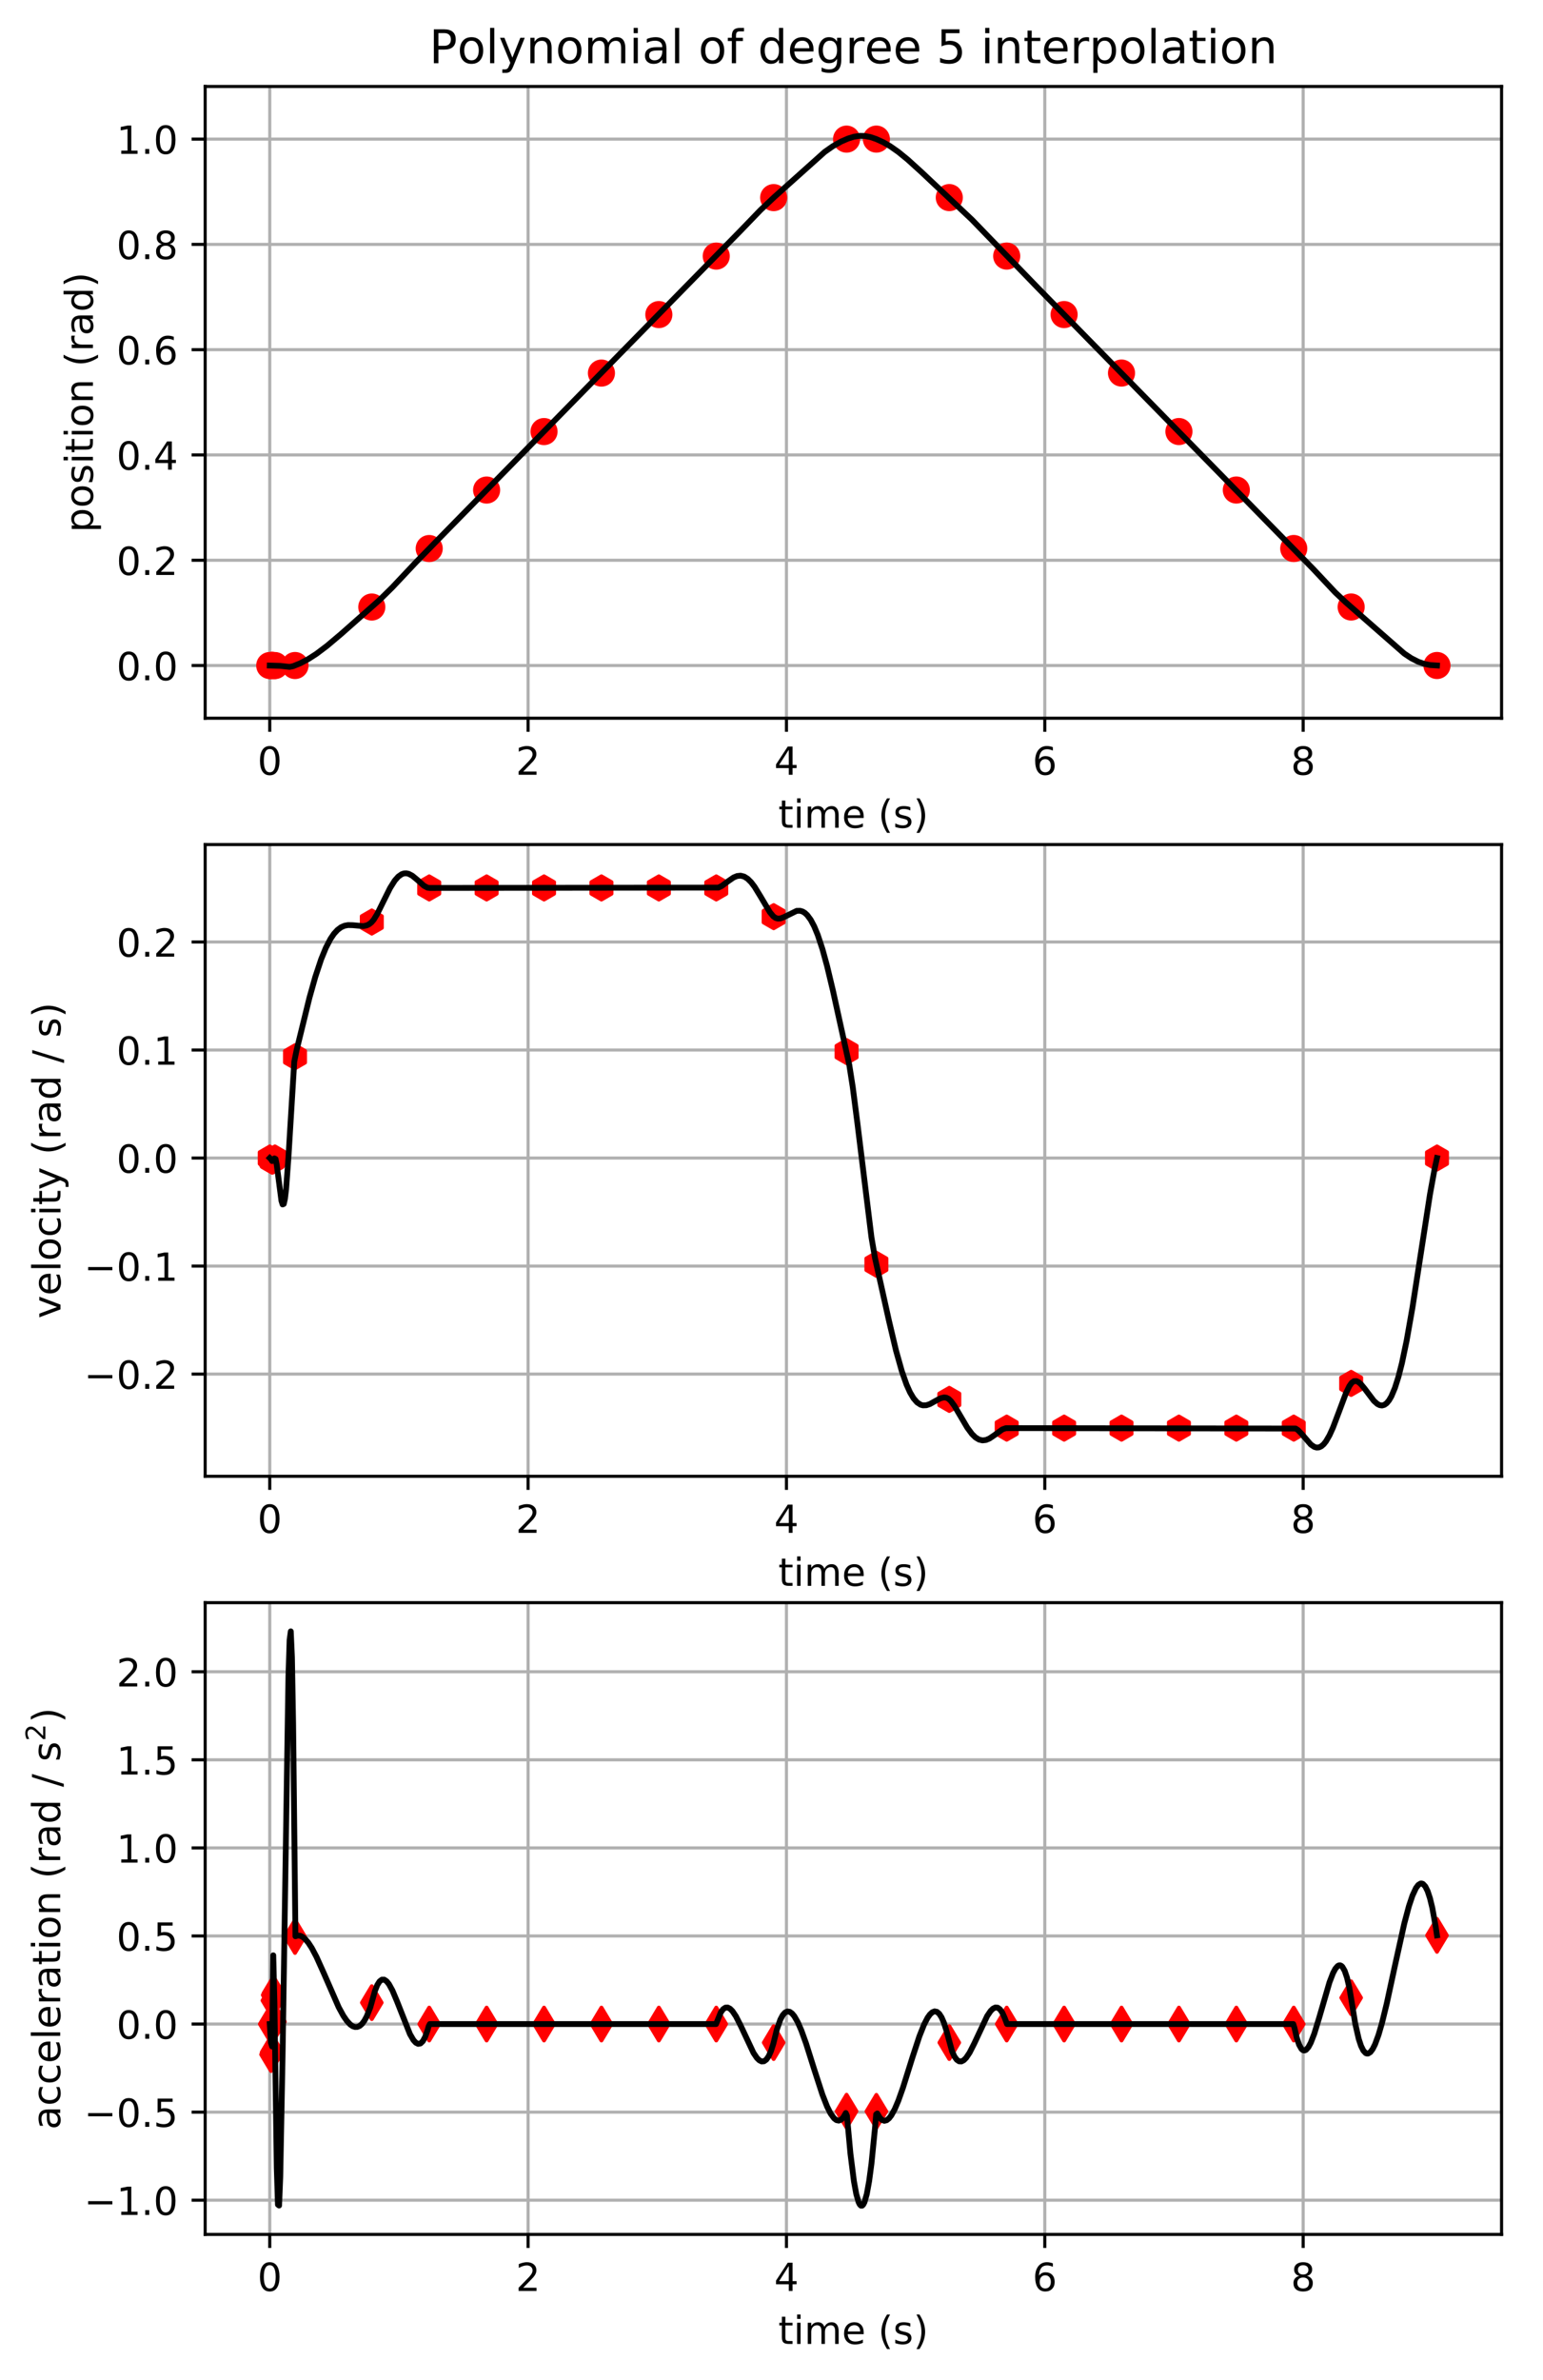 <?xml version="1.0" encoding="utf-8" standalone="no"?>
<!DOCTYPE svg PUBLIC "-//W3C//DTD SVG 1.1//EN"
  "http://www.w3.org/Graphics/SVG/1.1/DTD/svg11.dtd">
<!-- Created with matplotlib (http://matplotlib.org/) -->
<svg height="614.274pt" version="1.1" viewBox="0 0 398.483 614.274" width="398.483pt" xmlns="http://www.w3.org/2000/svg" xmlns:xlink="http://www.w3.org/1999/xlink">
 <defs>
  <style type="text/css">
*{stroke-linecap:butt;stroke-linejoin:round;}
  </style>
 </defs>
 <g id="figure_1">
  <g id="patch_1">
   <path d="M 0 614.274 
L 398.483 614.274 
L 398.483 0 
L 0 0 
z
" style="fill:#ffffff;"/>
  </g>
  <g id="axes_1">
   <g id="patch_2">
    <path d="M 52.983 185.377 
L 387.783 185.377 
L 387.783 22.318 
L 52.983 22.318 
z
" style="fill:#ffffff;"/>
   </g>
   <g id="matplotlib.axis_1">
    <g id="xtick_1">
     <g id="line2d_1">
      <path clip-path="url(#pc4af34fc32)" d="M 69.663 185.377 
L 69.663 22.318 
" style="fill:none;stroke:#b0b0b0;stroke-linecap:square;stroke-width:0.8;"/>
     </g>
     <g id="line2d_2">
      <defs>
       <path d="M 0 0 
L 0 3.5 
" id="m2642696114" style="stroke:#000000;stroke-width:0.8;"/>
      </defs>
      <g>
       <use style="stroke:#000000;stroke-width:0.8;" x="69.663" xlink:href="#m2642696114" y="185.377"/>
      </g>
     </g>
     <g id="text_1">
      <!-- 0 -->
      <defs>
       <path d="M 31.781 66.406 
Q 24.172 66.406 20.328 58.906 
Q 16.5 51.422 16.5 36.375 
Q 16.5 21.391 20.328 13.891 
Q 24.172 6.391 31.781 6.391 
Q 39.453 6.391 43.281 13.891 
Q 47.125 21.391 47.125 36.375 
Q 47.125 51.422 43.281 58.906 
Q 39.453 66.406 31.781 66.406 
z
M 31.781 74.219 
Q 44.047 74.219 50.516 64.516 
Q 56.984 54.828 56.984 36.375 
Q 56.984 17.969 50.516 8.266 
Q 44.047 -1.422 31.781 -1.422 
Q 19.531 -1.422 13.062 8.266 
Q 6.594 17.969 6.594 36.375 
Q 6.594 54.828 13.062 64.516 
Q 19.531 74.219 31.781 74.219 
z
" id="DejaVuSans-30"/>
      </defs>
      <g transform="translate(66.481 199.975)scale(0.1 -0.1)">
       <use xlink:href="#DejaVuSans-30"/>
      </g>
     </g>
    </g>
    <g id="xtick_2">
     <g id="line2d_3">
      <path clip-path="url(#pc4af34fc32)" d="M 136.382 185.377 
L 136.382 22.318 
" style="fill:none;stroke:#b0b0b0;stroke-linecap:square;stroke-width:0.8;"/>
     </g>
     <g id="line2d_4">
      <g>
       <use style="stroke:#000000;stroke-width:0.8;" x="136.382" xlink:href="#m2642696114" y="185.377"/>
      </g>
     </g>
     <g id="text_2">
      <!-- 2 -->
      <defs>
       <path d="M 19.188 8.297 
L 53.609 8.297 
L 53.609 0 
L 7.328 0 
L 7.328 8.297 
Q 12.938 14.109 22.625 23.891 
Q 32.328 33.688 34.812 36.531 
Q 39.547 41.844 41.422 45.531 
Q 43.312 49.219 43.312 52.781 
Q 43.312 58.594 39.234 62.25 
Q 35.156 65.922 28.609 65.922 
Q 23.969 65.922 18.812 64.312 
Q 13.672 62.703 7.812 59.422 
L 7.812 69.391 
Q 13.766 71.781 18.938 73 
Q 24.125 74.219 28.422 74.219 
Q 39.75 74.219 46.484 68.547 
Q 53.219 62.891 53.219 53.422 
Q 53.219 48.922 51.531 44.891 
Q 49.859 40.875 45.406 35.406 
Q 44.188 33.984 37.641 27.219 
Q 31.109 20.453 19.188 8.297 
z
" id="DejaVuSans-32"/>
      </defs>
      <g transform="translate(133.201 199.975)scale(0.1 -0.1)">
       <use xlink:href="#DejaVuSans-32"/>
      </g>
     </g>
    </g>
    <g id="xtick_3">
     <g id="line2d_5">
      <path clip-path="url(#pc4af34fc32)" d="M 203.102 185.377 
L 203.102 22.318 
" style="fill:none;stroke:#b0b0b0;stroke-linecap:square;stroke-width:0.8;"/>
     </g>
     <g id="line2d_6">
      <g>
       <use style="stroke:#000000;stroke-width:0.8;" x="203.102" xlink:href="#m2642696114" y="185.377"/>
      </g>
     </g>
     <g id="text_3">
      <!-- 4 -->
      <defs>
       <path d="M 37.797 64.312 
L 12.891 25.391 
L 37.797 25.391 
z
M 35.203 72.906 
L 47.609 72.906 
L 47.609 25.391 
L 58.016 25.391 
L 58.016 17.188 
L 47.609 17.188 
L 47.609 0 
L 37.797 0 
L 37.797 17.188 
L 4.891 17.188 
L 4.891 26.703 
z
" id="DejaVuSans-34"/>
      </defs>
      <g transform="translate(199.92 199.975)scale(0.1 -0.1)">
       <use xlink:href="#DejaVuSans-34"/>
      </g>
     </g>
    </g>
    <g id="xtick_4">
     <g id="line2d_7">
      <path clip-path="url(#pc4af34fc32)" d="M 269.821 185.377 
L 269.821 22.318 
" style="fill:none;stroke:#b0b0b0;stroke-linecap:square;stroke-width:0.8;"/>
     </g>
     <g id="line2d_8">
      <g>
       <use style="stroke:#000000;stroke-width:0.8;" x="269.821" xlink:href="#m2642696114" y="185.377"/>
      </g>
     </g>
     <g id="text_4">
      <!-- 6 -->
      <defs>
       <path d="M 33.016 40.375 
Q 26.375 40.375 22.484 35.828 
Q 18.609 31.297 18.609 23.391 
Q 18.609 15.531 22.484 10.953 
Q 26.375 6.391 33.016 6.391 
Q 39.656 6.391 43.531 10.953 
Q 47.406 15.531 47.406 23.391 
Q 47.406 31.297 43.531 35.828 
Q 39.656 40.375 33.016 40.375 
z
M 52.594 71.297 
L 52.594 62.312 
Q 48.875 64.062 45.094 64.984 
Q 41.312 65.922 37.594 65.922 
Q 27.828 65.922 22.672 59.328 
Q 17.531 52.734 16.797 39.406 
Q 19.672 43.656 24.016 45.922 
Q 28.375 48.188 33.594 48.188 
Q 44.578 48.188 50.953 41.516 
Q 57.328 34.859 57.328 23.391 
Q 57.328 12.156 50.688 5.359 
Q 44.047 -1.422 33.016 -1.422 
Q 20.359 -1.422 13.672 8.266 
Q 6.984 17.969 6.984 36.375 
Q 6.984 53.656 15.188 63.938 
Q 23.391 74.219 37.203 74.219 
Q 40.922 74.219 44.703 73.484 
Q 48.484 72.75 52.594 71.297 
z
" id="DejaVuSans-36"/>
      </defs>
      <g transform="translate(266.64 199.975)scale(0.1 -0.1)">
       <use xlink:href="#DejaVuSans-36"/>
      </g>
     </g>
    </g>
    <g id="xtick_5">
     <g id="line2d_9">
      <path clip-path="url(#pc4af34fc32)" d="M 336.541 185.377 
L 336.541 22.318 
" style="fill:none;stroke:#b0b0b0;stroke-linecap:square;stroke-width:0.8;"/>
     </g>
     <g id="line2d_10">
      <g>
       <use style="stroke:#000000;stroke-width:0.8;" x="336.541" xlink:href="#m2642696114" y="185.377"/>
      </g>
     </g>
     <g id="text_5">
      <!-- 8 -->
      <defs>
       <path d="M 31.781 34.625 
Q 24.75 34.625 20.719 30.859 
Q 16.703 27.094 16.703 20.516 
Q 16.703 13.922 20.719 10.156 
Q 24.75 6.391 31.781 6.391 
Q 38.812 6.391 42.859 10.172 
Q 46.922 13.969 46.922 20.516 
Q 46.922 27.094 42.891 30.859 
Q 38.875 34.625 31.781 34.625 
z
M 21.922 38.812 
Q 15.578 40.375 12.031 44.719 
Q 8.5 49.078 8.5 55.328 
Q 8.5 64.062 14.719 69.141 
Q 20.953 74.219 31.781 74.219 
Q 42.672 74.219 48.875 69.141 
Q 55.078 64.062 55.078 55.328 
Q 55.078 49.078 51.531 44.719 
Q 48 40.375 41.703 38.812 
Q 48.828 37.156 52.797 32.312 
Q 56.781 27.484 56.781 20.516 
Q 56.781 9.906 50.312 4.234 
Q 43.844 -1.422 31.781 -1.422 
Q 19.734 -1.422 13.25 4.234 
Q 6.781 9.906 6.781 20.516 
Q 6.781 27.484 10.781 32.312 
Q 14.797 37.156 21.922 38.812 
z
M 18.312 54.391 
Q 18.312 48.734 21.844 45.562 
Q 25.391 42.391 31.781 42.391 
Q 38.141 42.391 41.719 45.562 
Q 45.312 48.734 45.312 54.391 
Q 45.312 60.062 41.719 63.234 
Q 38.141 66.406 31.781 66.406 
Q 25.391 66.406 21.844 63.234 
Q 18.312 60.062 18.312 54.391 
z
" id="DejaVuSans-38"/>
      </defs>
      <g transform="translate(333.359 199.975)scale(0.1 -0.1)">
       <use xlink:href="#DejaVuSans-38"/>
      </g>
     </g>
    </g>
    <g id="text_6">
     <!-- time (s) -->
     <defs>
      <path d="M 18.312 70.219 
L 18.312 54.688 
L 36.812 54.688 
L 36.812 47.703 
L 18.312 47.703 
L 18.312 18.016 
Q 18.312 11.328 20.141 9.422 
Q 21.969 7.516 27.594 7.516 
L 36.812 7.516 
L 36.812 0 
L 27.594 0 
Q 17.188 0 13.234 3.875 
Q 9.281 7.766 9.281 18.016 
L 9.281 47.703 
L 2.688 47.703 
L 2.688 54.688 
L 9.281 54.688 
L 9.281 70.219 
z
" id="DejaVuSans-74"/>
      <path d="M 9.422 54.688 
L 18.406 54.688 
L 18.406 0 
L 9.422 0 
z
M 9.422 75.984 
L 18.406 75.984 
L 18.406 64.594 
L 9.422 64.594 
z
" id="DejaVuSans-69"/>
      <path d="M 52 44.188 
Q 55.375 50.25 60.062 53.125 
Q 64.75 56 71.094 56 
Q 79.641 56 84.281 50.016 
Q 88.922 44.047 88.922 33.016 
L 88.922 0 
L 79.891 0 
L 79.891 32.719 
Q 79.891 40.578 77.094 44.375 
Q 74.312 48.188 68.609 48.188 
Q 61.625 48.188 57.562 43.547 
Q 53.516 38.922 53.516 30.906 
L 53.516 0 
L 44.484 0 
L 44.484 32.719 
Q 44.484 40.625 41.703 44.406 
Q 38.922 48.188 33.109 48.188 
Q 26.219 48.188 22.156 43.531 
Q 18.109 38.875 18.109 30.906 
L 18.109 0 
L 9.078 0 
L 9.078 54.688 
L 18.109 54.688 
L 18.109 46.188 
Q 21.188 51.219 25.484 53.609 
Q 29.781 56 35.688 56 
Q 41.656 56 45.828 52.969 
Q 50 49.953 52 44.188 
z
" id="DejaVuSans-6d"/>
      <path d="M 56.203 29.594 
L 56.203 25.203 
L 14.891 25.203 
Q 15.484 15.922 20.484 11.062 
Q 25.484 6.203 34.422 6.203 
Q 39.594 6.203 44.453 7.469 
Q 49.312 8.734 54.109 11.281 
L 54.109 2.781 
Q 49.266 0.734 44.188 -0.344 
Q 39.109 -1.422 33.891 -1.422 
Q 20.797 -1.422 13.156 6.188 
Q 5.516 13.812 5.516 26.812 
Q 5.516 40.234 12.766 48.109 
Q 20.016 56 32.328 56 
Q 43.359 56 49.781 48.891 
Q 56.203 41.797 56.203 29.594 
z
M 47.219 32.234 
Q 47.125 39.594 43.094 43.984 
Q 39.062 48.391 32.422 48.391 
Q 24.906 48.391 20.391 44.141 
Q 15.875 39.891 15.188 32.172 
z
" id="DejaVuSans-65"/>
      <path id="DejaVuSans-20"/>
      <path d="M 31 75.875 
Q 24.469 64.656 21.281 53.656 
Q 18.109 42.672 18.109 31.391 
Q 18.109 20.125 21.312 9.062 
Q 24.516 -2 31 -13.188 
L 23.188 -13.188 
Q 15.875 -1.703 12.234 9.375 
Q 8.594 20.453 8.594 31.391 
Q 8.594 42.281 12.203 53.312 
Q 15.828 64.359 23.188 75.875 
z
" id="DejaVuSans-28"/>
      <path d="M 44.281 53.078 
L 44.281 44.578 
Q 40.484 46.531 36.375 47.5 
Q 32.281 48.484 27.875 48.484 
Q 21.188 48.484 17.844 46.438 
Q 14.5 44.391 14.5 40.281 
Q 14.5 37.156 16.891 35.375 
Q 19.281 33.594 26.516 31.984 
L 29.594 31.297 
Q 39.156 29.25 43.188 25.516 
Q 47.219 21.781 47.219 15.094 
Q 47.219 7.469 41.188 3.016 
Q 35.156 -1.422 24.609 -1.422 
Q 20.219 -1.422 15.453 -0.562 
Q 10.688 0.297 5.422 2 
L 5.422 11.281 
Q 10.406 8.688 15.234 7.391 
Q 20.062 6.109 24.812 6.109 
Q 31.156 6.109 34.562 8.281 
Q 37.984 10.453 37.984 14.406 
Q 37.984 18.062 35.516 20.016 
Q 33.062 21.969 24.703 23.781 
L 21.578 24.516 
Q 13.234 26.266 9.516 29.906 
Q 5.812 33.547 5.812 39.891 
Q 5.812 47.609 11.281 51.797 
Q 16.75 56 26.812 56 
Q 31.781 56 36.172 55.266 
Q 40.578 54.547 44.281 53.078 
z
" id="DejaVuSans-73"/>
      <path d="M 8.016 75.875 
L 15.828 75.875 
Q 23.141 64.359 26.781 53.312 
Q 30.422 42.281 30.422 31.391 
Q 30.422 20.453 26.781 9.375 
Q 23.141 -1.703 15.828 -13.188 
L 8.016 -13.188 
Q 14.5 -2 17.703 9.062 
Q 20.906 20.125 20.906 31.391 
Q 20.906 42.672 17.703 53.656 
Q 14.5 64.656 8.016 75.875 
z
" id="DejaVuSans-29"/>
     </defs>
     <g transform="translate(200.991 213.654)scale(0.1 -0.1)">
      <use xlink:href="#DejaVuSans-74"/>
      <use x="39.209" xlink:href="#DejaVuSans-69"/>
      <use x="66.992" xlink:href="#DejaVuSans-6d"/>
      <use x="164.404" xlink:href="#DejaVuSans-65"/>
      <use x="225.928" xlink:href="#DejaVuSans-20"/>
      <use x="257.715" xlink:href="#DejaVuSans-28"/>
      <use x="296.729" xlink:href="#DejaVuSans-73"/>
      <use x="348.828" xlink:href="#DejaVuSans-29"/>
     </g>
    </g>
   </g>
   <g id="matplotlib.axis_2">
    <g id="ytick_1">
     <g id="line2d_11">
      <path clip-path="url(#pc4af34fc32)" d="M 52.983 171.777 
L 387.783 171.777 
" style="fill:none;stroke:#b0b0b0;stroke-linecap:square;stroke-width:0.8;"/>
     </g>
     <g id="line2d_12">
      <defs>
       <path d="M 0 0 
L -3.5 0 
" id="m61189c7bd8" style="stroke:#000000;stroke-width:0.8;"/>
      </defs>
      <g>
       <use style="stroke:#000000;stroke-width:0.8;" x="52.983" xlink:href="#m61189c7bd8" y="171.777"/>
      </g>
     </g>
     <g id="text_7">
      <!-- 0.0 -->
      <defs>
       <path d="M 10.688 12.406 
L 21 12.406 
L 21 0 
L 10.688 0 
z
" id="DejaVuSans-2e"/>
      </defs>
      <g transform="translate(30.08 175.576)scale(0.1 -0.1)">
       <use xlink:href="#DejaVuSans-30"/>
       <use x="63.623" xlink:href="#DejaVuSans-2e"/>
       <use x="95.41" xlink:href="#DejaVuSans-30"/>
      </g>
     </g>
    </g>
    <g id="ytick_2">
     <g id="line2d_13">
      <path clip-path="url(#pc4af34fc32)" d="M 52.983 144.603 
L 387.783 144.603 
" style="fill:none;stroke:#b0b0b0;stroke-linecap:square;stroke-width:0.8;"/>
     </g>
     <g id="line2d_14">
      <g>
       <use style="stroke:#000000;stroke-width:0.8;" x="52.983" xlink:href="#m61189c7bd8" y="144.603"/>
      </g>
     </g>
     <g id="text_8">
      <!-- 0.2 -->
      <g transform="translate(30.08 148.402)scale(0.1 -0.1)">
       <use xlink:href="#DejaVuSans-30"/>
       <use x="63.623" xlink:href="#DejaVuSans-2e"/>
       <use x="95.41" xlink:href="#DejaVuSans-32"/>
      </g>
     </g>
    </g>
    <g id="ytick_3">
     <g id="line2d_15">
      <path clip-path="url(#pc4af34fc32)" d="M 52.983 117.428 
L 387.783 117.428 
" style="fill:none;stroke:#b0b0b0;stroke-linecap:square;stroke-width:0.8;"/>
     </g>
     <g id="line2d_16">
      <g>
       <use style="stroke:#000000;stroke-width:0.8;" x="52.983" xlink:href="#m61189c7bd8" y="117.428"/>
      </g>
     </g>
     <g id="text_9">
      <!-- 0.4 -->
      <g transform="translate(30.08 121.228)scale(0.1 -0.1)">
       <use xlink:href="#DejaVuSans-30"/>
       <use x="63.623" xlink:href="#DejaVuSans-2e"/>
       <use x="95.41" xlink:href="#DejaVuSans-34"/>
      </g>
     </g>
    </g>
    <g id="ytick_4">
     <g id="line2d_17">
      <path clip-path="url(#pc4af34fc32)" d="M 52.983 90.254 
L 387.783 90.254 
" style="fill:none;stroke:#b0b0b0;stroke-linecap:square;stroke-width:0.8;"/>
     </g>
     <g id="line2d_18">
      <g>
       <use style="stroke:#000000;stroke-width:0.8;" x="52.983" xlink:href="#m61189c7bd8" y="90.254"/>
      </g>
     </g>
     <g id="text_10">
      <!-- 0.6 -->
      <g transform="translate(30.08 94.053)scale(0.1 -0.1)">
       <use xlink:href="#DejaVuSans-30"/>
       <use x="63.623" xlink:href="#DejaVuSans-2e"/>
       <use x="95.41" xlink:href="#DejaVuSans-36"/>
      </g>
     </g>
    </g>
    <g id="ytick_5">
     <g id="line2d_19">
      <path clip-path="url(#pc4af34fc32)" d="M 52.983 63.08 
L 387.783 63.08 
" style="fill:none;stroke:#b0b0b0;stroke-linecap:square;stroke-width:0.8;"/>
     </g>
     <g id="line2d_20">
      <g>
       <use style="stroke:#000000;stroke-width:0.8;" x="52.983" xlink:href="#m61189c7bd8" y="63.08"/>
      </g>
     </g>
     <g id="text_11">
      <!-- 0.8 -->
      <g transform="translate(30.08 66.879)scale(0.1 -0.1)">
       <use xlink:href="#DejaVuSans-30"/>
       <use x="63.623" xlink:href="#DejaVuSans-2e"/>
       <use x="95.41" xlink:href="#DejaVuSans-38"/>
      </g>
     </g>
    </g>
    <g id="ytick_6">
     <g id="line2d_21">
      <path clip-path="url(#pc4af34fc32)" d="M 52.983 35.905 
L 387.783 35.905 
" style="fill:none;stroke:#b0b0b0;stroke-linecap:square;stroke-width:0.8;"/>
     </g>
     <g id="line2d_22">
      <g>
       <use style="stroke:#000000;stroke-width:0.8;" x="52.983" xlink:href="#m61189c7bd8" y="35.905"/>
      </g>
     </g>
     <g id="text_12">
      <!-- 1.0 -->
      <defs>
       <path d="M 12.406 8.297 
L 28.516 8.297 
L 28.516 63.922 
L 10.984 60.406 
L 10.984 69.391 
L 28.422 72.906 
L 38.281 72.906 
L 38.281 8.297 
L 54.391 8.297 
L 54.391 0 
L 12.406 0 
z
" id="DejaVuSans-31"/>
      </defs>
      <g transform="translate(30.08 39.705)scale(0.1 -0.1)">
       <use xlink:href="#DejaVuSans-31"/>
       <use x="63.623" xlink:href="#DejaVuSans-2e"/>
       <use x="95.41" xlink:href="#DejaVuSans-30"/>
      </g>
     </g>
    </g>
    <g id="text_13">
     <!-- position (rad) -->
     <defs>
      <path d="M 18.109 8.203 
L 18.109 -20.797 
L 9.078 -20.797 
L 9.078 54.688 
L 18.109 54.688 
L 18.109 46.391 
Q 20.953 51.266 25.266 53.625 
Q 29.594 56 35.594 56 
Q 45.562 56 51.781 48.094 
Q 58.016 40.188 58.016 27.297 
Q 58.016 14.406 51.781 6.484 
Q 45.562 -1.422 35.594 -1.422 
Q 29.594 -1.422 25.266 0.953 
Q 20.953 3.328 18.109 8.203 
z
M 48.688 27.297 
Q 48.688 37.203 44.609 42.844 
Q 40.531 48.484 33.406 48.484 
Q 26.266 48.484 22.188 42.844 
Q 18.109 37.203 18.109 27.297 
Q 18.109 17.391 22.188 11.75 
Q 26.266 6.109 33.406 6.109 
Q 40.531 6.109 44.609 11.75 
Q 48.688 17.391 48.688 27.297 
z
" id="DejaVuSans-70"/>
      <path d="M 30.609 48.391 
Q 23.391 48.391 19.188 42.75 
Q 14.984 37.109 14.984 27.297 
Q 14.984 17.484 19.156 11.844 
Q 23.344 6.203 30.609 6.203 
Q 37.797 6.203 41.984 11.859 
Q 46.188 17.531 46.188 27.297 
Q 46.188 37.016 41.984 42.703 
Q 37.797 48.391 30.609 48.391 
z
M 30.609 56 
Q 42.328 56 49.016 48.375 
Q 55.719 40.766 55.719 27.297 
Q 55.719 13.875 49.016 6.219 
Q 42.328 -1.422 30.609 -1.422 
Q 18.844 -1.422 12.172 6.219 
Q 5.516 13.875 5.516 27.297 
Q 5.516 40.766 12.172 48.375 
Q 18.844 56 30.609 56 
z
" id="DejaVuSans-6f"/>
      <path d="M 54.891 33.016 
L 54.891 0 
L 45.906 0 
L 45.906 32.719 
Q 45.906 40.484 42.875 44.328 
Q 39.844 48.188 33.797 48.188 
Q 26.516 48.188 22.312 43.547 
Q 18.109 38.922 18.109 30.906 
L 18.109 0 
L 9.078 0 
L 9.078 54.688 
L 18.109 54.688 
L 18.109 46.188 
Q 21.344 51.125 25.703 53.562 
Q 30.078 56 35.797 56 
Q 45.219 56 50.047 50.172 
Q 54.891 44.344 54.891 33.016 
z
" id="DejaVuSans-6e"/>
      <path d="M 41.109 46.297 
Q 39.594 47.172 37.812 47.578 
Q 36.031 48 33.891 48 
Q 26.266 48 22.188 43.047 
Q 18.109 38.094 18.109 28.812 
L 18.109 0 
L 9.078 0 
L 9.078 54.688 
L 18.109 54.688 
L 18.109 46.188 
Q 20.953 51.172 25.484 53.578 
Q 30.031 56 36.531 56 
Q 37.453 56 38.578 55.875 
Q 39.703 55.766 41.062 55.516 
z
" id="DejaVuSans-72"/>
      <path d="M 34.281 27.484 
Q 23.391 27.484 19.188 25 
Q 14.984 22.516 14.984 16.5 
Q 14.984 11.719 18.141 8.906 
Q 21.297 6.109 26.703 6.109 
Q 34.188 6.109 38.703 11.406 
Q 43.219 16.703 43.219 25.484 
L 43.219 27.484 
z
M 52.203 31.203 
L 52.203 0 
L 43.219 0 
L 43.219 8.297 
Q 40.141 3.328 35.547 0.953 
Q 30.953 -1.422 24.312 -1.422 
Q 15.922 -1.422 10.953 3.297 
Q 6 8.016 6 15.922 
Q 6 25.141 12.172 29.828 
Q 18.359 34.516 30.609 34.516 
L 43.219 34.516 
L 43.219 35.406 
Q 43.219 41.609 39.141 45 
Q 35.062 48.391 27.688 48.391 
Q 23 48.391 18.547 47.266 
Q 14.109 46.141 10.016 43.891 
L 10.016 52.203 
Q 14.938 54.109 19.578 55.047 
Q 24.219 56 28.609 56 
Q 40.484 56 46.344 49.844 
Q 52.203 43.703 52.203 31.203 
z
" id="DejaVuSans-61"/>
      <path d="M 45.406 46.391 
L 45.406 75.984 
L 54.391 75.984 
L 54.391 0 
L 45.406 0 
L 45.406 8.203 
Q 42.578 3.328 38.25 0.953 
Q 33.938 -1.422 27.875 -1.422 
Q 17.969 -1.422 11.734 6.484 
Q 5.516 14.406 5.516 27.297 
Q 5.516 40.188 11.734 48.094 
Q 17.969 56 27.875 56 
Q 33.938 56 38.25 53.625 
Q 42.578 51.266 45.406 46.391 
z
M 14.797 27.297 
Q 14.797 17.391 18.875 11.75 
Q 22.953 6.109 30.078 6.109 
Q 37.203 6.109 41.297 11.75 
Q 45.406 17.391 45.406 27.297 
Q 45.406 37.203 41.297 42.844 
Q 37.203 48.484 30.078 48.484 
Q 22.953 48.484 18.875 42.844 
Q 14.797 37.203 14.797 27.297 
z
" id="DejaVuSans-64"/>
     </defs>
     <g transform="translate(24 137.437)rotate(-90)scale(0.1 -0.1)">
      <use xlink:href="#DejaVuSans-70"/>
      <use x="63.477" xlink:href="#DejaVuSans-6f"/>
      <use x="124.658" xlink:href="#DejaVuSans-73"/>
      <use x="176.758" xlink:href="#DejaVuSans-69"/>
      <use x="204.541" xlink:href="#DejaVuSans-74"/>
      <use x="243.75" xlink:href="#DejaVuSans-69"/>
      <use x="271.533" xlink:href="#DejaVuSans-6f"/>
      <use x="332.715" xlink:href="#DejaVuSans-6e"/>
      <use x="396.094" xlink:href="#DejaVuSans-20"/>
      <use x="427.881" xlink:href="#DejaVuSans-28"/>
      <use x="466.895" xlink:href="#DejaVuSans-72"/>
      <use x="508.008" xlink:href="#DejaVuSans-61"/>
      <use x="569.287" xlink:href="#DejaVuSans-64"/>
      <use x="632.764" xlink:href="#DejaVuSans-29"/>
     </g>
    </g>
   </g>
   <g id="line2d_23">
    <defs>
     <path d="M 0 3 
C 0.796 3 1.559 2.684 2.121 2.121 
C 2.684 1.559 3 0.796 3 0 
C 3 -0.796 2.684 -1.559 2.121 -2.121 
C 1.559 -2.684 0.796 -3 0 -3 
C -0.796 -3 -1.559 -2.684 -2.121 -2.121 
C -2.684 -1.559 -3 -0.796 -3 0 
C -3 0.796 -2.684 1.559 -2.121 2.121 
C -1.559 2.684 -0.796 3 0 3 
z
" id="m96ddb1987b" style="stroke:#ff0000;"/>
    </defs>
    <g clip-path="url(#pc4af34fc32)">
     <use style="fill:#ff0000;stroke:#ff0000;" x="69.663" xlink:href="#m96ddb1987b" y="171.782"/>
     <use style="fill:#ff0000;stroke:#ff0000;" x="69.998" xlink:href="#m96ddb1987b" y="171.783"/>
     <use style="fill:#ff0000;stroke:#ff0000;" x="70.112" xlink:href="#m96ddb1987b" y="171.784"/>
     <use style="fill:#ff0000;stroke:#ff0000;" x="70.202" xlink:href="#m96ddb1987b" y="171.785"/>
     <use style="fill:#ff0000;stroke:#ff0000;" x="70.278" xlink:href="#m96ddb1987b" y="171.786"/>
     <use style="fill:#ff0000;stroke:#ff0000;" x="70.345" xlink:href="#m96ddb1987b" y="171.786"/>
     <use style="fill:#ff0000;stroke:#ff0000;" x="70.42" xlink:href="#m96ddb1987b" y="171.787"/>
     <use style="fill:#ff0000;stroke:#ff0000;" x="70.508" xlink:href="#m96ddb1987b" y="171.788"/>
     <use style="fill:#ff0000;stroke:#ff0000;" x="70.619" xlink:href="#m96ddb1987b" y="171.789"/>
     <use style="fill:#ff0000;stroke:#ff0000;" x="71.003" xlink:href="#m96ddb1987b" y="171.79"/>
     <use style="fill:#ff0000;stroke:#ff0000;" x="76.188" xlink:href="#m96ddb1987b" y="171.777"/>
     <use style="fill:#ff0000;stroke:#ff0000;" x="96.018" xlink:href="#m96ddb1987b" y="156.681"/>
     <use style="fill:#ff0000;stroke:#ff0000;" x="110.844" xlink:href="#m96ddb1987b" y="141.585"/>
     <use style="fill:#ff0000;stroke:#ff0000;" x="125.67" xlink:href="#m96ddb1987b" y="126.488"/>
     <use style="fill:#ff0000;stroke:#ff0000;" x="140.496" xlink:href="#m96ddb1987b" y="111.392"/>
     <use style="fill:#ff0000;stroke:#ff0000;" x="155.322" xlink:href="#m96ddb1987b" y="96.296"/>
     <use style="fill:#ff0000;stroke:#ff0000;" x="170.148" xlink:href="#m96ddb1987b" y="81.199"/>
     <use style="fill:#ff0000;stroke:#ff0000;" x="184.974" xlink:href="#m96ddb1987b" y="66.103"/>
     <use style="fill:#ff0000;stroke:#ff0000;" x="199.8" xlink:href="#m96ddb1987b" y="51.007"/>
     <use style="fill:#ff0000;stroke:#ff0000;" x="218.629" xlink:href="#m96ddb1987b" y="35.91"/>
     <use style="fill:#ff0000;stroke:#ff0000;" x="226.328" xlink:href="#m96ddb1987b" y="35.905"/>
     <use style="fill:#ff0000;stroke:#ff0000;" x="245.157" xlink:href="#m96ddb1987b" y="51.001"/>
     <use style="fill:#ff0000;stroke:#ff0000;" x="259.983" xlink:href="#m96ddb1987b" y="66.098"/>
     <use style="fill:#ff0000;stroke:#ff0000;" x="274.809" xlink:href="#m96ddb1987b" y="81.194"/>
     <use style="fill:#ff0000;stroke:#ff0000;" x="289.634" xlink:href="#m96ddb1987b" y="96.29"/>
     <use style="fill:#ff0000;stroke:#ff0000;" x="304.46" xlink:href="#m96ddb1987b" y="111.386"/>
     <use style="fill:#ff0000;stroke:#ff0000;" x="319.286" xlink:href="#m96ddb1987b" y="126.482"/>
     <use style="fill:#ff0000;stroke:#ff0000;" x="334.112" xlink:href="#m96ddb1987b" y="141.579"/>
     <use style="fill:#ff0000;stroke:#ff0000;" x="348.938" xlink:href="#m96ddb1987b" y="156.675"/>
     <use style="fill:#ff0000;stroke:#ff0000;" x="371.103" xlink:href="#m96ddb1987b" y="171.771"/>
    </g>
   </g>
   <g id="line2d_24">
    <path clip-path="url(#pc4af34fc32)" d="M 69.663 171.782 
L 72.378 171.866 
L 74.792 172.131 
L 75.698 171.95 
L 77.508 171.22 
L 79.62 170.109 
L 81.732 168.748 
L 84.448 166.702 
L 88.069 163.652 
L 98.026 154.851 
L 101.346 151.575 
L 107.38 145.161 
L 113.415 138.967 
L 191.265 59.541 
L 196.394 54.224 
L 200.015 50.811 
L 212.99 39.199 
L 215.102 37.728 
L 217.215 36.541 
L 219.025 35.757 
L 220.534 35.29 
L 222.042 35.068 
L 223.249 35.092 
L 224.758 35.371 
L 226.267 35.881 
L 228.077 36.703 
L 229.888 37.742 
L 232 39.217 
L 234.414 41.186 
L 238.035 44.47 
L 251.01 56.703 
L 267.907 74.167 
L 339.118 146.833 
L 344.851 152.934 
L 347.567 155.487 
L 362.654 168.691 
L 364.465 169.894 
L 366.275 170.814 
L 367.784 171.343 
L 369.292 171.654 
L 371.103 171.771 
L 371.103 171.771 
" style="fill:none;stroke:#000000;stroke-linecap:square;stroke-width:1.5;"/>
   </g>
   <g id="patch_3">
    <path d="M 52.983 185.377 
L 52.983 22.318 
" style="fill:none;stroke:#000000;stroke-linecap:square;stroke-linejoin:miter;stroke-width:0.8;"/>
   </g>
   <g id="patch_4">
    <path d="M 387.783 185.377 
L 387.783 22.318 
" style="fill:none;stroke:#000000;stroke-linecap:square;stroke-linejoin:miter;stroke-width:0.8;"/>
   </g>
   <g id="patch_5">
    <path d="M 52.983 185.377 
L 387.783 185.377 
" style="fill:none;stroke:#000000;stroke-linecap:square;stroke-linejoin:miter;stroke-width:0.8;"/>
   </g>
   <g id="patch_6">
    <path d="M 52.983 22.318 
L 387.783 22.318 
" style="fill:none;stroke:#000000;stroke-linecap:square;stroke-linejoin:miter;stroke-width:0.8;"/>
   </g>
   <g id="text_14">
    <!-- Polynomial of degree 5 interpolation -->
    <defs>
     <path d="M 19.672 64.797 
L 19.672 37.406 
L 32.078 37.406 
Q 38.969 37.406 42.719 40.969 
Q 46.484 44.531 46.484 51.125 
Q 46.484 57.672 42.719 61.234 
Q 38.969 64.797 32.078 64.797 
z
M 9.812 72.906 
L 32.078 72.906 
Q 44.344 72.906 50.609 67.359 
Q 56.891 61.812 56.891 51.125 
Q 56.891 40.328 50.609 34.812 
Q 44.344 29.297 32.078 29.297 
L 19.672 29.297 
L 19.672 0 
L 9.812 0 
z
" id="DejaVuSans-50"/>
     <path d="M 9.422 75.984 
L 18.406 75.984 
L 18.406 0 
L 9.422 0 
z
" id="DejaVuSans-6c"/>
     <path d="M 32.172 -5.078 
Q 28.375 -14.844 24.75 -17.812 
Q 21.141 -20.797 15.094 -20.797 
L 7.906 -20.797 
L 7.906 -13.281 
L 13.188 -13.281 
Q 16.891 -13.281 18.938 -11.516 
Q 21 -9.766 23.484 -3.219 
L 25.094 0.875 
L 2.984 54.688 
L 12.5 54.688 
L 29.594 11.922 
L 46.688 54.688 
L 56.203 54.688 
z
" id="DejaVuSans-79"/>
     <path d="M 37.109 75.984 
L 37.109 68.5 
L 28.516 68.5 
Q 23.688 68.5 21.797 66.547 
Q 19.922 64.594 19.922 59.516 
L 19.922 54.688 
L 34.719 54.688 
L 34.719 47.703 
L 19.922 47.703 
L 19.922 0 
L 10.891 0 
L 10.891 47.703 
L 2.297 47.703 
L 2.297 54.688 
L 10.891 54.688 
L 10.891 58.5 
Q 10.891 67.625 15.141 71.797 
Q 19.391 75.984 28.609 75.984 
z
" id="DejaVuSans-66"/>
     <path d="M 45.406 27.984 
Q 45.406 37.75 41.375 43.109 
Q 37.359 48.484 30.078 48.484 
Q 22.859 48.484 18.828 43.109 
Q 14.797 37.75 14.797 27.984 
Q 14.797 18.266 18.828 12.891 
Q 22.859 7.516 30.078 7.516 
Q 37.359 7.516 41.375 12.891 
Q 45.406 18.266 45.406 27.984 
z
M 54.391 6.781 
Q 54.391 -7.172 48.188 -13.984 
Q 42 -20.797 29.203 -20.797 
Q 24.469 -20.797 20.266 -20.094 
Q 16.062 -19.391 12.109 -17.922 
L 12.109 -9.188 
Q 16.062 -11.328 19.922 -12.344 
Q 23.781 -13.375 27.781 -13.375 
Q 36.625 -13.375 41.016 -8.766 
Q 45.406 -4.156 45.406 5.172 
L 45.406 9.625 
Q 42.625 4.781 38.281 2.391 
Q 33.938 0 27.875 0 
Q 17.828 0 11.672 7.656 
Q 5.516 15.328 5.516 27.984 
Q 5.516 40.672 11.672 48.328 
Q 17.828 56 27.875 56 
Q 33.938 56 38.281 53.609 
Q 42.625 51.219 45.406 46.391 
L 45.406 54.688 
L 54.391 54.688 
z
" id="DejaVuSans-67"/>
     <path d="M 10.797 72.906 
L 49.516 72.906 
L 49.516 64.594 
L 19.828 64.594 
L 19.828 46.734 
Q 21.969 47.469 24.109 47.828 
Q 26.266 48.188 28.422 48.188 
Q 40.625 48.188 47.75 41.5 
Q 54.891 34.812 54.891 23.391 
Q 54.891 11.625 47.562 5.094 
Q 40.234 -1.422 26.906 -1.422 
Q 22.312 -1.422 17.547 -0.641 
Q 12.797 0.141 7.719 1.703 
L 7.719 11.625 
Q 12.109 9.234 16.797 8.062 
Q 21.484 6.891 26.703 6.891 
Q 35.156 6.891 40.078 11.328 
Q 45.016 15.766 45.016 23.391 
Q 45.016 31 40.078 35.438 
Q 35.156 39.891 26.703 39.891 
Q 22.75 39.891 18.812 39.016 
Q 14.891 38.141 10.797 36.281 
z
" id="DejaVuSans-35"/>
    </defs>
    <g transform="translate(110.866 16.318)scale(0.12 -0.12)">
     <use xlink:href="#DejaVuSans-50"/>
     <use x="60.256" xlink:href="#DejaVuSans-6f"/>
     <use x="121.438" xlink:href="#DejaVuSans-6c"/>
     <use x="149.221" xlink:href="#DejaVuSans-79"/>
     <use x="208.4" xlink:href="#DejaVuSans-6e"/>
     <use x="271.779" xlink:href="#DejaVuSans-6f"/>
     <use x="332.961" xlink:href="#DejaVuSans-6d"/>
     <use x="430.373" xlink:href="#DejaVuSans-69"/>
     <use x="458.156" xlink:href="#DejaVuSans-61"/>
     <use x="519.436" xlink:href="#DejaVuSans-6c"/>
     <use x="547.219" xlink:href="#DejaVuSans-20"/>
     <use x="579.006" xlink:href="#DejaVuSans-6f"/>
     <use x="640.188" xlink:href="#DejaVuSans-66"/>
     <use x="675.393" xlink:href="#DejaVuSans-20"/>
     <use x="707.18" xlink:href="#DejaVuSans-64"/>
     <use x="770.656" xlink:href="#DejaVuSans-65"/>
     <use x="832.18" xlink:href="#DejaVuSans-67"/>
     <use x="895.656" xlink:href="#DejaVuSans-72"/>
     <use x="936.738" xlink:href="#DejaVuSans-65"/>
     <use x="998.262" xlink:href="#DejaVuSans-65"/>
     <use x="1059.785" xlink:href="#DejaVuSans-20"/>
     <use x="1091.572" xlink:href="#DejaVuSans-35"/>
     <use x="1155.195" xlink:href="#DejaVuSans-20"/>
     <use x="1186.982" xlink:href="#DejaVuSans-69"/>
     <use x="1214.766" xlink:href="#DejaVuSans-6e"/>
     <use x="1278.145" xlink:href="#DejaVuSans-74"/>
     <use x="1317.354" xlink:href="#DejaVuSans-65"/>
     <use x="1378.877" xlink:href="#DejaVuSans-72"/>
     <use x="1419.99" xlink:href="#DejaVuSans-70"/>
     <use x="1483.467" xlink:href="#DejaVuSans-6f"/>
     <use x="1544.648" xlink:href="#DejaVuSans-6c"/>
     <use x="1572.432" xlink:href="#DejaVuSans-61"/>
     <use x="1633.711" xlink:href="#DejaVuSans-74"/>
     <use x="1672.92" xlink:href="#DejaVuSans-69"/>
     <use x="1700.703" xlink:href="#DejaVuSans-6f"/>
     <use x="1761.885" xlink:href="#DejaVuSans-6e"/>
    </g>
   </g>
  </g>
  <g id="axes_2">
   <g id="patch_7">
    <path d="M 52.983 381.048 
L 387.783 381.048 
L 387.783 217.989 
L 52.983 217.989 
z
" style="fill:#ffffff;"/>
   </g>
   <g id="matplotlib.axis_3">
    <g id="xtick_6">
     <g id="line2d_25">
      <path clip-path="url(#p4665e296c4)" d="M 69.663 381.048 
L 69.663 217.989 
" style="fill:none;stroke:#b0b0b0;stroke-linecap:square;stroke-width:0.8;"/>
     </g>
     <g id="line2d_26">
      <g>
       <use style="stroke:#000000;stroke-width:0.8;" x="69.663" xlink:href="#m2642696114" y="381.048"/>
      </g>
     </g>
     <g id="text_15">
      <!-- 0 -->
      <g transform="translate(66.481 395.646)scale(0.1 -0.1)">
       <use xlink:href="#DejaVuSans-30"/>
      </g>
     </g>
    </g>
    <g id="xtick_7">
     <g id="line2d_27">
      <path clip-path="url(#p4665e296c4)" d="M 136.382 381.048 
L 136.382 217.989 
" style="fill:none;stroke:#b0b0b0;stroke-linecap:square;stroke-width:0.8;"/>
     </g>
     <g id="line2d_28">
      <g>
       <use style="stroke:#000000;stroke-width:0.8;" x="136.382" xlink:href="#m2642696114" y="381.048"/>
      </g>
     </g>
     <g id="text_16">
      <!-- 2 -->
      <g transform="translate(133.201 395.646)scale(0.1 -0.1)">
       <use xlink:href="#DejaVuSans-32"/>
      </g>
     </g>
    </g>
    <g id="xtick_8">
     <g id="line2d_29">
      <path clip-path="url(#p4665e296c4)" d="M 203.102 381.048 
L 203.102 217.989 
" style="fill:none;stroke:#b0b0b0;stroke-linecap:square;stroke-width:0.8;"/>
     </g>
     <g id="line2d_30">
      <g>
       <use style="stroke:#000000;stroke-width:0.8;" x="203.102" xlink:href="#m2642696114" y="381.048"/>
      </g>
     </g>
     <g id="text_17">
      <!-- 4 -->
      <g transform="translate(199.92 395.646)scale(0.1 -0.1)">
       <use xlink:href="#DejaVuSans-34"/>
      </g>
     </g>
    </g>
    <g id="xtick_9">
     <g id="line2d_31">
      <path clip-path="url(#p4665e296c4)" d="M 269.821 381.048 
L 269.821 217.989 
" style="fill:none;stroke:#b0b0b0;stroke-linecap:square;stroke-width:0.8;"/>
     </g>
     <g id="line2d_32">
      <g>
       <use style="stroke:#000000;stroke-width:0.8;" x="269.821" xlink:href="#m2642696114" y="381.048"/>
      </g>
     </g>
     <g id="text_18">
      <!-- 6 -->
      <g transform="translate(266.64 395.646)scale(0.1 -0.1)">
       <use xlink:href="#DejaVuSans-36"/>
      </g>
     </g>
    </g>
    <g id="xtick_10">
     <g id="line2d_33">
      <path clip-path="url(#p4665e296c4)" d="M 336.541 381.048 
L 336.541 217.989 
" style="fill:none;stroke:#b0b0b0;stroke-linecap:square;stroke-width:0.8;"/>
     </g>
     <g id="line2d_34">
      <g>
       <use style="stroke:#000000;stroke-width:0.8;" x="336.541" xlink:href="#m2642696114" y="381.048"/>
      </g>
     </g>
     <g id="text_19">
      <!-- 8 -->
      <g transform="translate(333.359 395.646)scale(0.1 -0.1)">
       <use xlink:href="#DejaVuSans-38"/>
      </g>
     </g>
    </g>
    <g id="text_20">
     <!-- time (s) -->
     <g transform="translate(200.991 409.324)scale(0.1 -0.1)">
      <use xlink:href="#DejaVuSans-74"/>
      <use x="39.209" xlink:href="#DejaVuSans-69"/>
      <use x="66.992" xlink:href="#DejaVuSans-6d"/>
      <use x="164.404" xlink:href="#DejaVuSans-65"/>
      <use x="225.928" xlink:href="#DejaVuSans-20"/>
      <use x="257.715" xlink:href="#DejaVuSans-28"/>
      <use x="296.729" xlink:href="#DejaVuSans-73"/>
      <use x="348.828" xlink:href="#DejaVuSans-29"/>
     </g>
    </g>
   </g>
   <g id="matplotlib.axis_4">
    <g id="ytick_7">
     <g id="line2d_35">
      <path clip-path="url(#p4665e296c4)" d="M 52.983 354.669 
L 387.783 354.669 
" style="fill:none;stroke:#b0b0b0;stroke-linecap:square;stroke-width:0.8;"/>
     </g>
     <g id="line2d_36">
      <g>
       <use style="stroke:#000000;stroke-width:0.8;" x="52.983" xlink:href="#m61189c7bd8" y="354.669"/>
      </g>
     </g>
     <g id="text_21">
      <!-- −0.2 -->
      <defs>
       <path d="M 10.594 35.5 
L 73.188 35.5 
L 73.188 27.203 
L 10.594 27.203 
z
" id="DejaVuSans-2212"/>
      </defs>
      <g transform="translate(21.7 358.468)scale(0.1 -0.1)">
       <use xlink:href="#DejaVuSans-2212"/>
       <use x="83.789" xlink:href="#DejaVuSans-30"/>
       <use x="147.412" xlink:href="#DejaVuSans-2e"/>
       <use x="179.199" xlink:href="#DejaVuSans-32"/>
      </g>
     </g>
    </g>
    <g id="ytick_8">
     <g id="line2d_37">
      <path clip-path="url(#p4665e296c4)" d="M 52.983 326.784 
L 387.783 326.784 
" style="fill:none;stroke:#b0b0b0;stroke-linecap:square;stroke-width:0.8;"/>
     </g>
     <g id="line2d_38">
      <g>
       <use style="stroke:#000000;stroke-width:0.8;" x="52.983" xlink:href="#m61189c7bd8" y="326.784"/>
      </g>
     </g>
     <g id="text_22">
      <!-- −0.1 -->
      <g transform="translate(21.7 330.583)scale(0.1 -0.1)">
       <use xlink:href="#DejaVuSans-2212"/>
       <use x="83.789" xlink:href="#DejaVuSans-30"/>
       <use x="147.412" xlink:href="#DejaVuSans-2e"/>
       <use x="179.199" xlink:href="#DejaVuSans-31"/>
      </g>
     </g>
    </g>
    <g id="ytick_9">
     <g id="line2d_39">
      <path clip-path="url(#p4665e296c4)" d="M 52.983 298.899 
L 387.783 298.899 
" style="fill:none;stroke:#b0b0b0;stroke-linecap:square;stroke-width:0.8;"/>
     </g>
     <g id="line2d_40">
      <g>
       <use style="stroke:#000000;stroke-width:0.8;" x="52.983" xlink:href="#m61189c7bd8" y="298.899"/>
      </g>
     </g>
     <g id="text_23">
      <!-- 0.0 -->
      <g transform="translate(30.08 302.698)scale(0.1 -0.1)">
       <use xlink:href="#DejaVuSans-30"/>
       <use x="63.623" xlink:href="#DejaVuSans-2e"/>
       <use x="95.41" xlink:href="#DejaVuSans-30"/>
      </g>
     </g>
    </g>
    <g id="ytick_10">
     <g id="line2d_41">
      <path clip-path="url(#p4665e296c4)" d="M 52.983 271.014 
L 387.783 271.014 
" style="fill:none;stroke:#b0b0b0;stroke-linecap:square;stroke-width:0.8;"/>
     </g>
     <g id="line2d_42">
      <g>
       <use style="stroke:#000000;stroke-width:0.8;" x="52.983" xlink:href="#m61189c7bd8" y="271.014"/>
      </g>
     </g>
     <g id="text_24">
      <!-- 0.1 -->
      <g transform="translate(30.08 274.814)scale(0.1 -0.1)">
       <use xlink:href="#DejaVuSans-30"/>
       <use x="63.623" xlink:href="#DejaVuSans-2e"/>
       <use x="95.41" xlink:href="#DejaVuSans-31"/>
      </g>
     </g>
    </g>
    <g id="ytick_11">
     <g id="line2d_43">
      <path clip-path="url(#p4665e296c4)" d="M 52.983 243.13 
L 387.783 243.13 
" style="fill:none;stroke:#b0b0b0;stroke-linecap:square;stroke-width:0.8;"/>
     </g>
     <g id="line2d_44">
      <g>
       <use style="stroke:#000000;stroke-width:0.8;" x="52.983" xlink:href="#m61189c7bd8" y="243.13"/>
      </g>
     </g>
     <g id="text_25">
      <!-- 0.2 -->
      <g transform="translate(30.08 246.929)scale(0.1 -0.1)">
       <use xlink:href="#DejaVuSans-30"/>
       <use x="63.623" xlink:href="#DejaVuSans-2e"/>
       <use x="95.41" xlink:href="#DejaVuSans-32"/>
      </g>
     </g>
    </g>
    <g id="text_26">
     <!-- velocity (rad / s) -->
     <defs>
      <path d="M 2.984 54.688 
L 12.5 54.688 
L 29.594 8.797 
L 46.688 54.688 
L 56.203 54.688 
L 35.688 0 
L 23.484 0 
z
" id="DejaVuSans-76"/>
      <path d="M 48.781 52.594 
L 48.781 44.188 
Q 44.969 46.297 41.141 47.344 
Q 37.312 48.391 33.406 48.391 
Q 24.656 48.391 19.812 42.844 
Q 14.984 37.312 14.984 27.297 
Q 14.984 17.281 19.812 11.734 
Q 24.656 6.203 33.406 6.203 
Q 37.312 6.203 41.141 7.25 
Q 44.969 8.297 48.781 10.406 
L 48.781 2.094 
Q 45.016 0.344 40.984 -0.531 
Q 36.969 -1.422 32.422 -1.422 
Q 20.062 -1.422 12.781 6.344 
Q 5.516 14.109 5.516 27.297 
Q 5.516 40.672 12.859 48.328 
Q 20.219 56 33.016 56 
Q 37.156 56 41.109 55.141 
Q 45.062 54.297 48.781 52.594 
z
" id="DejaVuSans-63"/>
      <path d="M 25.391 72.906 
L 33.688 72.906 
L 8.297 -9.281 
L 0 -9.281 
z
" id="DejaVuSans-2f"/>
     </defs>
     <g transform="translate(15.62 340.312)rotate(-90)scale(0.1 -0.1)">
      <use xlink:href="#DejaVuSans-76"/>
      <use x="59.18" xlink:href="#DejaVuSans-65"/>
      <use x="120.703" xlink:href="#DejaVuSans-6c"/>
      <use x="148.486" xlink:href="#DejaVuSans-6f"/>
      <use x="209.668" xlink:href="#DejaVuSans-63"/>
      <use x="264.648" xlink:href="#DejaVuSans-69"/>
      <use x="292.432" xlink:href="#DejaVuSans-74"/>
      <use x="331.641" xlink:href="#DejaVuSans-79"/>
      <use x="390.82" xlink:href="#DejaVuSans-20"/>
      <use x="422.607" xlink:href="#DejaVuSans-28"/>
      <use x="461.621" xlink:href="#DejaVuSans-72"/>
      <use x="502.734" xlink:href="#DejaVuSans-61"/>
      <use x="564.014" xlink:href="#DejaVuSans-64"/>
      <use x="627.49" xlink:href="#DejaVuSans-20"/>
      <use x="659.277" xlink:href="#DejaVuSans-2f"/>
      <use x="692.969" xlink:href="#DejaVuSans-20"/>
      <use x="724.756" xlink:href="#DejaVuSans-73"/>
      <use x="776.855" xlink:href="#DejaVuSans-29"/>
     </g>
    </g>
   </g>
   <g id="line2d_45">
    <defs>
     <path d="M 0 -3 
L -2.598 -1.5 
L -2.598 1.5 
L -0 3 
L 2.598 1.5 
L 2.598 -1.5 
z
" id="md93f1b54cb" style="stroke:#ff0000;stroke-linejoin:miter;"/>
    </defs>
    <g clip-path="url(#p4665e296c4)">
     <use style="fill:#ff0000;stroke:#ff0000;stroke-linejoin:miter;" x="69.663" xlink:href="#md93f1b54cb" y="298.899"/>
     <use style="fill:#ff0000;stroke:#ff0000;stroke-linejoin:miter;" x="69.998" xlink:href="#md93f1b54cb" y="299.231"/>
     <use style="fill:#ff0000;stroke:#ff0000;stroke-linejoin:miter;" x="70.112" xlink:href="#md93f1b54cb" y="299.464"/>
     <use style="fill:#ff0000;stroke:#ff0000;stroke-linejoin:miter;" x="70.202" xlink:href="#md93f1b54cb" y="299.588"/>
     <use style="fill:#ff0000;stroke:#ff0000;stroke-linejoin:miter;" x="70.278" xlink:href="#md93f1b54cb" y="299.69"/>
     <use style="fill:#ff0000;stroke:#ff0000;stroke-linejoin:miter;" x="70.345" xlink:href="#md93f1b54cb" y="299.698"/>
     <use style="fill:#ff0000;stroke:#ff0000;stroke-linejoin:miter;" x="70.42" xlink:href="#md93f1b54cb" y="299.602"/>
     <use style="fill:#ff0000;stroke:#ff0000;stroke-linejoin:miter;" x="70.508" xlink:href="#md93f1b54cb" y="299.478"/>
     <use style="fill:#ff0000;stroke:#ff0000;stroke-linejoin:miter;" x="70.619" xlink:href="#md93f1b54cb" y="299.228"/>
     <use style="fill:#ff0000;stroke:#ff0000;stroke-linejoin:miter;" x="71.003" xlink:href="#md93f1b54cb" y="298.89"/>
     <use style="fill:#ff0000;stroke:#ff0000;stroke-linejoin:miter;" x="76.188" xlink:href="#md93f1b54cb" y="272.756"/>
     <use style="fill:#ff0000;stroke:#ff0000;stroke-linejoin:miter;" x="96.018" xlink:href="#md93f1b54cb" y="237.983"/>
     <use style="fill:#ff0000;stroke:#ff0000;stroke-linejoin:miter;" x="110.844" xlink:href="#md93f1b54cb" y="229.187"/>
     <use style="fill:#ff0000;stroke:#ff0000;stroke-linejoin:miter;" x="125.67" xlink:href="#md93f1b54cb" y="229.187"/>
     <use style="fill:#ff0000;stroke:#ff0000;stroke-linejoin:miter;" x="140.496" xlink:href="#md93f1b54cb" y="229.187"/>
     <use style="fill:#ff0000;stroke:#ff0000;stroke-linejoin:miter;" x="155.322" xlink:href="#md93f1b54cb" y="229.187"/>
     <use style="fill:#ff0000;stroke:#ff0000;stroke-linejoin:miter;" x="170.148" xlink:href="#md93f1b54cb" y="229.187"/>
     <use style="fill:#ff0000;stroke:#ff0000;stroke-linejoin:miter;" x="184.974" xlink:href="#md93f1b54cb" y="229.187"/>
     <use style="fill:#ff0000;stroke:#ff0000;stroke-linejoin:miter;" x="199.8" xlink:href="#md93f1b54cb" y="236.598"/>
     <use style="fill:#ff0000;stroke:#ff0000;stroke-linejoin:miter;" x="218.629" xlink:href="#md93f1b54cb" y="271.431"/>
     <use style="fill:#ff0000;stroke:#ff0000;stroke-linejoin:miter;" x="226.328" xlink:href="#md93f1b54cb" y="326.322"/>
     <use style="fill:#ff0000;stroke:#ff0000;stroke-linejoin:miter;" x="245.157" xlink:href="#md93f1b54cb" y="361.2"/>
     <use style="fill:#ff0000;stroke:#ff0000;stroke-linejoin:miter;" x="259.983" xlink:href="#md93f1b54cb" y="368.611"/>
     <use style="fill:#ff0000;stroke:#ff0000;stroke-linejoin:miter;" x="274.809" xlink:href="#md93f1b54cb" y="368.611"/>
     <use style="fill:#ff0000;stroke:#ff0000;stroke-linejoin:miter;" x="289.634" xlink:href="#md93f1b54cb" y="368.611"/>
     <use style="fill:#ff0000;stroke:#ff0000;stroke-linejoin:miter;" x="304.46" xlink:href="#md93f1b54cb" y="368.611"/>
     <use style="fill:#ff0000;stroke:#ff0000;stroke-linejoin:miter;" x="319.286" xlink:href="#md93f1b54cb" y="368.611"/>
     <use style="fill:#ff0000;stroke:#ff0000;stroke-linejoin:miter;" x="334.112" xlink:href="#md93f1b54cb" y="368.611"/>
     <use style="fill:#ff0000;stroke:#ff0000;stroke-linejoin:miter;" x="348.938" xlink:href="#md93f1b54cb" y="357.07"/>
     <use style="fill:#ff0000;stroke:#ff0000;stroke-linejoin:miter;" x="371.103" xlink:href="#md93f1b54cb" y="298.899"/>
    </g>
   </g>
   <g id="line2d_46">
    <path clip-path="url(#p4665e296c4)" d="M 69.663 298.899 
L 69.964 299.193 
L 70.266 299.677 
L 70.568 299.444 
L 70.87 298.994 
L 71.171 299.144 
L 71.473 300.68 
L 72.68 309.932 
L 72.982 310.882 
L 73.284 310.753 
L 73.585 309.439 
L 73.887 306.926 
L 74.491 298.713 
L 75.999 273.998 
L 76.603 271.026 
L 79.922 257.497 
L 81.431 252.138 
L 82.939 247.6 
L 84.146 244.648 
L 85.353 242.329 
L 86.258 241.004 
L 87.164 240.017 
L 88.069 239.342 
L 88.974 238.943 
L 89.879 238.772 
L 91.086 238.798 
L 93.802 239.044 
L 94.707 238.854 
L 95.311 238.559 
L 95.914 238.085 
L 96.518 237.38 
L 97.423 235.899 
L 98.932 232.837 
L 100.742 229.202 
L 101.949 227.287 
L 102.854 226.259 
L 103.76 225.628 
L 104.363 225.432 
L 104.966 225.411 
L 105.57 225.554 
L 106.475 226.033 
L 107.682 227.023 
L 109.493 228.632 
L 110.398 229.117 
L 111.001 229.187 
L 185.532 229.097 
L 186.437 228.654 
L 187.946 227.525 
L 189.454 226.485 
L 190.359 226.113 
L 191.265 226.02 
L 192.17 226.248 
L 193.075 226.816 
L 193.98 227.713 
L 194.886 228.905 
L 196.394 231.366 
L 198.808 235.436 
L 199.713 236.519 
L 200.317 236.944 
L 200.92 237.106 
L 201.524 237.064 
L 202.429 236.732 
L 205.748 235.101 
L 206.654 235.086 
L 207.257 235.271 
L 207.861 235.634 
L 208.464 236.19 
L 209.369 237.41 
L 210.274 239.113 
L 211.18 241.302 
L 212.387 244.948 
L 213.594 249.342 
L 215.102 255.657 
L 219.327 274.844 
L 220.232 280.623 
L 221.439 289.986 
L 225.06 319.391 
L 225.965 324.669 
L 229.586 340.928 
L 231.396 348.58 
L 232.905 353.946 
L 234.112 357.373 
L 235.017 359.386 
L 235.923 360.911 
L 236.828 361.959 
L 237.733 362.559 
L 238.336 362.734 
L 239.242 362.705 
L 240.147 362.401 
L 241.656 361.559 
L 242.863 360.919 
L 243.768 360.691 
L 244.371 360.754 
L 244.975 361.054 
L 245.578 361.628 
L 246.483 362.858 
L 247.992 365.421 
L 249.803 368.491 
L 251.01 370.123 
L 251.915 371.009 
L 252.82 371.565 
L 253.725 371.781 
L 254.631 371.676 
L 255.536 371.295 
L 256.743 370.481 
L 258.855 368.947 
L 259.76 368.626 
L 262.174 368.611 
L 334.592 368.719 
L 335.196 369.109 
L 336.101 370.043 
L 338.515 372.839 
L 339.42 373.457 
L 340.024 373.63 
L 340.627 373.585 
L 341.23 373.305 
L 341.834 372.786 
L 342.437 372.029 
L 343.343 370.471 
L 344.248 368.473 
L 345.757 364.489 
L 347.567 359.65 
L 348.472 357.766 
L 349.076 356.911 
L 349.679 356.494 
L 350.283 356.472 
L 350.886 356.764 
L 351.49 357.295 
L 352.395 358.386 
L 354.809 361.576 
L 355.714 362.382 
L 356.318 362.688 
L 356.921 362.771 
L 357.525 362.603 
L 358.128 362.161 
L 358.732 361.427 
L 359.335 360.389 
L 360.24 358.243 
L 361.145 355.386 
L 362.051 351.833 
L 363.258 346.088 
L 364.766 337.527 
L 366.879 323.887 
L 369.292 308.293 
L 370.499 301.663 
L 371.103 298.899 
L 371.103 298.899 
" style="fill:none;stroke:#000000;stroke-linecap:square;stroke-width:1.5;"/>
   </g>
   <g id="patch_8">
    <path d="M 52.983 381.048 
L 52.983 217.989 
" style="fill:none;stroke:#000000;stroke-linecap:square;stroke-linejoin:miter;stroke-width:0.8;"/>
   </g>
   <g id="patch_9">
    <path d="M 387.783 381.048 
L 387.783 217.989 
" style="fill:none;stroke:#000000;stroke-linecap:square;stroke-linejoin:miter;stroke-width:0.8;"/>
   </g>
   <g id="patch_10">
    <path d="M 52.983 381.048 
L 387.783 381.048 
" style="fill:none;stroke:#000000;stroke-linecap:square;stroke-linejoin:miter;stroke-width:0.8;"/>
   </g>
   <g id="patch_11">
    <path d="M 52.983 217.989 
L 387.783 217.989 
" style="fill:none;stroke:#000000;stroke-linecap:square;stroke-linejoin:miter;stroke-width:0.8;"/>
   </g>
  </g>
  <g id="axes_3">
   <g id="patch_12">
    <path d="M 52.983 576.718 
L 387.783 576.718 
L 387.783 413.659 
L 52.983 413.659 
z
" style="fill:#ffffff;"/>
   </g>
   <g id="matplotlib.axis_5">
    <g id="xtick_11">
     <g id="line2d_47">
      <path clip-path="url(#p5e5b4ad9fb)" d="M 69.663 576.718 
L 69.663 413.659 
" style="fill:none;stroke:#b0b0b0;stroke-linecap:square;stroke-width:0.8;"/>
     </g>
     <g id="line2d_48">
      <g>
       <use style="stroke:#000000;stroke-width:0.8;" x="69.663" xlink:href="#m2642696114" y="576.718"/>
      </g>
     </g>
     <g id="text_27">
      <!-- 0 -->
      <g transform="translate(66.481 591.317)scale(0.1 -0.1)">
       <use xlink:href="#DejaVuSans-30"/>
      </g>
     </g>
    </g>
    <g id="xtick_12">
     <g id="line2d_49">
      <path clip-path="url(#p5e5b4ad9fb)" d="M 136.382 576.718 
L 136.382 413.659 
" style="fill:none;stroke:#b0b0b0;stroke-linecap:square;stroke-width:0.8;"/>
     </g>
     <g id="line2d_50">
      <g>
       <use style="stroke:#000000;stroke-width:0.8;" x="136.382" xlink:href="#m2642696114" y="576.718"/>
      </g>
     </g>
     <g id="text_28">
      <!-- 2 -->
      <g transform="translate(133.201 591.317)scale(0.1 -0.1)">
       <use xlink:href="#DejaVuSans-32"/>
      </g>
     </g>
    </g>
    <g id="xtick_13">
     <g id="line2d_51">
      <path clip-path="url(#p5e5b4ad9fb)" d="M 203.102 576.718 
L 203.102 413.659 
" style="fill:none;stroke:#b0b0b0;stroke-linecap:square;stroke-width:0.8;"/>
     </g>
     <g id="line2d_52">
      <g>
       <use style="stroke:#000000;stroke-width:0.8;" x="203.102" xlink:href="#m2642696114" y="576.718"/>
      </g>
     </g>
     <g id="text_29">
      <!-- 4 -->
      <g transform="translate(199.92 591.317)scale(0.1 -0.1)">
       <use xlink:href="#DejaVuSans-34"/>
      </g>
     </g>
    </g>
    <g id="xtick_14">
     <g id="line2d_53">
      <path clip-path="url(#p5e5b4ad9fb)" d="M 269.821 576.718 
L 269.821 413.659 
" style="fill:none;stroke:#b0b0b0;stroke-linecap:square;stroke-width:0.8;"/>
     </g>
     <g id="line2d_54">
      <g>
       <use style="stroke:#000000;stroke-width:0.8;" x="269.821" xlink:href="#m2642696114" y="576.718"/>
      </g>
     </g>
     <g id="text_30">
      <!-- 6 -->
      <g transform="translate(266.64 591.317)scale(0.1 -0.1)">
       <use xlink:href="#DejaVuSans-36"/>
      </g>
     </g>
    </g>
    <g id="xtick_15">
     <g id="line2d_55">
      <path clip-path="url(#p5e5b4ad9fb)" d="M 336.541 576.718 
L 336.541 413.659 
" style="fill:none;stroke:#b0b0b0;stroke-linecap:square;stroke-width:0.8;"/>
     </g>
     <g id="line2d_56">
      <g>
       <use style="stroke:#000000;stroke-width:0.8;" x="336.541" xlink:href="#m2642696114" y="576.718"/>
      </g>
     </g>
     <g id="text_31">
      <!-- 8 -->
      <g transform="translate(333.359 591.317)scale(0.1 -0.1)">
       <use xlink:href="#DejaVuSans-38"/>
      </g>
     </g>
    </g>
    <g id="text_32">
     <!-- time (s) -->
     <g transform="translate(200.991 604.995)scale(0.1 -0.1)">
      <use xlink:href="#DejaVuSans-74"/>
      <use x="39.209" xlink:href="#DejaVuSans-69"/>
      <use x="66.992" xlink:href="#DejaVuSans-6d"/>
      <use x="164.404" xlink:href="#DejaVuSans-65"/>
      <use x="225.928" xlink:href="#DejaVuSans-20"/>
      <use x="257.715" xlink:href="#DejaVuSans-28"/>
      <use x="296.729" xlink:href="#DejaVuSans-73"/>
      <use x="348.828" xlink:href="#DejaVuSans-29"/>
     </g>
    </g>
   </g>
   <g id="matplotlib.axis_6">
    <g id="ytick_12">
     <g id="line2d_57">
      <path clip-path="url(#p5e5b4ad9fb)" d="M 52.983 567.891 
L 387.783 567.891 
" style="fill:none;stroke:#b0b0b0;stroke-linecap:square;stroke-width:0.8;"/>
     </g>
     <g id="line2d_58">
      <g>
       <use style="stroke:#000000;stroke-width:0.8;" x="52.983" xlink:href="#m61189c7bd8" y="567.891"/>
      </g>
     </g>
     <g id="text_33">
      <!-- −1.0 -->
      <g transform="translate(21.7 571.691)scale(0.1 -0.1)">
       <use xlink:href="#DejaVuSans-2212"/>
       <use x="83.789" xlink:href="#DejaVuSans-31"/>
       <use x="147.412" xlink:href="#DejaVuSans-2e"/>
       <use x="179.199" xlink:href="#DejaVuSans-30"/>
      </g>
     </g>
    </g>
    <g id="ytick_13">
     <g id="line2d_59">
      <path clip-path="url(#p5e5b4ad9fb)" d="M 52.983 545.159 
L 387.783 545.159 
" style="fill:none;stroke:#b0b0b0;stroke-linecap:square;stroke-width:0.8;"/>
     </g>
     <g id="line2d_60">
      <g>
       <use style="stroke:#000000;stroke-width:0.8;" x="52.983" xlink:href="#m61189c7bd8" y="545.159"/>
      </g>
     </g>
     <g id="text_34">
      <!-- −0.5 -->
      <g transform="translate(21.7 548.958)scale(0.1 -0.1)">
       <use xlink:href="#DejaVuSans-2212"/>
       <use x="83.789" xlink:href="#DejaVuSans-30"/>
       <use x="147.412" xlink:href="#DejaVuSans-2e"/>
       <use x="179.199" xlink:href="#DejaVuSans-35"/>
      </g>
     </g>
    </g>
    <g id="ytick_14">
     <g id="line2d_61">
      <path clip-path="url(#p5e5b4ad9fb)" d="M 52.983 522.426 
L 387.783 522.426 
" style="fill:none;stroke:#b0b0b0;stroke-linecap:square;stroke-width:0.8;"/>
     </g>
     <g id="line2d_62">
      <g>
       <use style="stroke:#000000;stroke-width:0.8;" x="52.983" xlink:href="#m61189c7bd8" y="522.426"/>
      </g>
     </g>
     <g id="text_35">
      <!-- 0.0 -->
      <g transform="translate(30.08 526.225)scale(0.1 -0.1)">
       <use xlink:href="#DejaVuSans-30"/>
       <use x="63.623" xlink:href="#DejaVuSans-2e"/>
       <use x="95.41" xlink:href="#DejaVuSans-30"/>
      </g>
     </g>
    </g>
    <g id="ytick_15">
     <g id="line2d_63">
      <path clip-path="url(#p5e5b4ad9fb)" d="M 52.983 499.693 
L 387.783 499.693 
" style="fill:none;stroke:#b0b0b0;stroke-linecap:square;stroke-width:0.8;"/>
     </g>
     <g id="line2d_64">
      <g>
       <use style="stroke:#000000;stroke-width:0.8;" x="52.983" xlink:href="#m61189c7bd8" y="499.693"/>
      </g>
     </g>
     <g id="text_36">
      <!-- 0.5 -->
      <g transform="translate(30.08 503.492)scale(0.1 -0.1)">
       <use xlink:href="#DejaVuSans-30"/>
       <use x="63.623" xlink:href="#DejaVuSans-2e"/>
       <use x="95.41" xlink:href="#DejaVuSans-35"/>
      </g>
     </g>
    </g>
    <g id="ytick_16">
     <g id="line2d_65">
      <path clip-path="url(#p5e5b4ad9fb)" d="M 52.983 476.96 
L 387.783 476.96 
" style="fill:none;stroke:#b0b0b0;stroke-linecap:square;stroke-width:0.8;"/>
     </g>
     <g id="line2d_66">
      <g>
       <use style="stroke:#000000;stroke-width:0.8;" x="52.983" xlink:href="#m61189c7bd8" y="476.96"/>
      </g>
     </g>
     <g id="text_37">
      <!-- 1.0 -->
      <g transform="translate(30.08 480.759)scale(0.1 -0.1)">
       <use xlink:href="#DejaVuSans-31"/>
       <use x="63.623" xlink:href="#DejaVuSans-2e"/>
       <use x="95.41" xlink:href="#DejaVuSans-30"/>
      </g>
     </g>
    </g>
    <g id="ytick_17">
     <g id="line2d_67">
      <path clip-path="url(#p5e5b4ad9fb)" d="M 52.983 454.227 
L 387.783 454.227 
" style="fill:none;stroke:#b0b0b0;stroke-linecap:square;stroke-width:0.8;"/>
     </g>
     <g id="line2d_68">
      <g>
       <use style="stroke:#000000;stroke-width:0.8;" x="52.983" xlink:href="#m61189c7bd8" y="454.227"/>
      </g>
     </g>
     <g id="text_38">
      <!-- 1.5 -->
      <g transform="translate(30.08 458.027)scale(0.1 -0.1)">
       <use xlink:href="#DejaVuSans-31"/>
       <use x="63.623" xlink:href="#DejaVuSans-2e"/>
       <use x="95.41" xlink:href="#DejaVuSans-35"/>
      </g>
     </g>
    </g>
    <g id="ytick_18">
     <g id="line2d_69">
      <path clip-path="url(#p5e5b4ad9fb)" d="M 52.983 431.495 
L 387.783 431.495 
" style="fill:none;stroke:#b0b0b0;stroke-linecap:square;stroke-width:0.8;"/>
     </g>
     <g id="line2d_70">
      <g>
       <use style="stroke:#000000;stroke-width:0.8;" x="52.983" xlink:href="#m61189c7bd8" y="431.495"/>
      </g>
     </g>
     <g id="text_39">
      <!-- 2.0 -->
      <g transform="translate(30.08 435.294)scale(0.1 -0.1)">
       <use xlink:href="#DejaVuSans-32"/>
       <use x="63.623" xlink:href="#DejaVuSans-2e"/>
       <use x="95.41" xlink:href="#DejaVuSans-30"/>
      </g>
     </g>
    </g>
    <g id="text_40">
     <!-- acceleration (rad / s$^{2}$) -->
     <g transform="translate(15.62 549.689)rotate(-90)scale(0.1 -0.1)">
      <use transform="translate(0 0.766)" xlink:href="#DejaVuSans-61"/>
      <use transform="translate(61.279 0.766)" xlink:href="#DejaVuSans-63"/>
      <use transform="translate(116.26 0.766)" xlink:href="#DejaVuSans-63"/>
      <use transform="translate(171.24 0.766)" xlink:href="#DejaVuSans-65"/>
      <use transform="translate(232.764 0.766)" xlink:href="#DejaVuSans-6c"/>
      <use transform="translate(260.547 0.766)" xlink:href="#DejaVuSans-65"/>
      <use transform="translate(322.07 0.766)" xlink:href="#DejaVuSans-72"/>
      <use transform="translate(363.184 0.766)" xlink:href="#DejaVuSans-61"/>
      <use transform="translate(424.463 0.766)" xlink:href="#DejaVuSans-74"/>
      <use transform="translate(463.672 0.766)" xlink:href="#DejaVuSans-69"/>
      <use transform="translate(491.455 0.766)" xlink:href="#DejaVuSans-6f"/>
      <use transform="translate(552.637 0.766)" xlink:href="#DejaVuSans-6e"/>
      <use transform="translate(616.016 0.766)" xlink:href="#DejaVuSans-20"/>
      <use transform="translate(647.803 0.766)" xlink:href="#DejaVuSans-28"/>
      <use transform="translate(686.816 0.766)" xlink:href="#DejaVuSans-72"/>
      <use transform="translate(727.93 0.766)" xlink:href="#DejaVuSans-61"/>
      <use transform="translate(789.209 0.766)" xlink:href="#DejaVuSans-64"/>
      <use transform="translate(852.686 0.766)" xlink:href="#DejaVuSans-20"/>
      <use transform="translate(884.473 0.766)" xlink:href="#DejaVuSans-2f"/>
      <use transform="translate(918.164 0.766)" xlink:href="#DejaVuSans-20"/>
      <use transform="translate(949.951 0.766)" xlink:href="#DejaVuSans-73"/>
      <use transform="translate(1003.008 39.047)scale(0.7)" xlink:href="#DejaVuSans-32"/>
      <use transform="translate(1050.278 0.766)" xlink:href="#DejaVuSans-29"/>
     </g>
    </g>
   </g>
   <g id="line2d_71">
    <defs>
     <path d="M -0 4.243 
L 2.546 0 
L 0 -4.243 
L -2.546 -0 
z
" id="m1d32d57eda" style="stroke:#ff0000;stroke-linejoin:miter;"/>
    </defs>
    <g clip-path="url(#p5e5b4ad9fb)">
     <use style="fill:#ff0000;stroke:#ff0000;stroke-linejoin:miter;" x="69.663" xlink:href="#m1d32d57eda" y="522.426"/>
     <use style="fill:#ff0000;stroke:#ff0000;stroke-linejoin:miter;" x="69.998" xlink:href="#m1d32d57eda" y="530.302"/>
     <use style="fill:#ff0000;stroke:#ff0000;stroke-linejoin:miter;" x="70.112" xlink:href="#m1d32d57eda" y="529.88"/>
     <use style="fill:#ff0000;stroke:#ff0000;stroke-linejoin:miter;" x="70.202" xlink:href="#m1d32d57eda" y="529.621"/>
     <use style="fill:#ff0000;stroke:#ff0000;stroke-linejoin:miter;" x="70.278" xlink:href="#m1d32d57eda" y="529.563"/>
     <use style="fill:#ff0000;stroke:#ff0000;stroke-linejoin:miter;" x="70.345" xlink:href="#m1d32d57eda" y="516.356"/>
     <use style="fill:#ff0000;stroke:#ff0000;stroke-linejoin:miter;" x="70.42" xlink:href="#m1d32d57eda" y="514.938"/>
     <use style="fill:#ff0000;stroke:#ff0000;stroke-linejoin:miter;" x="70.508" xlink:href="#m1d32d57eda" y="514.902"/>
     <use style="fill:#ff0000;stroke:#ff0000;stroke-linejoin:miter;" x="70.619" xlink:href="#m1d32d57eda" y="514.47"/>
     <use style="fill:#ff0000;stroke:#ff0000;stroke-linejoin:miter;" x="71.003" xlink:href="#m1d32d57eda" y="521.812"/>
     <use style="fill:#ff0000;stroke:#ff0000;stroke-linejoin:miter;" x="76.188" xlink:href="#m1d32d57eda" y="499.833"/>
     <use style="fill:#ff0000;stroke:#ff0000;stroke-linejoin:miter;" x="96.018" xlink:href="#m1d32d57eda" y="516.904"/>
     <use style="fill:#ff0000;stroke:#ff0000;stroke-linejoin:miter;" x="110.844" xlink:href="#m1d32d57eda" y="522.426"/>
     <use style="fill:#ff0000;stroke:#ff0000;stroke-linejoin:miter;" x="125.67" xlink:href="#m1d32d57eda" y="522.426"/>
     <use style="fill:#ff0000;stroke:#ff0000;stroke-linejoin:miter;" x="140.496" xlink:href="#m1d32d57eda" y="522.426"/>
     <use style="fill:#ff0000;stroke:#ff0000;stroke-linejoin:miter;" x="155.322" xlink:href="#m1d32d57eda" y="522.426"/>
     <use style="fill:#ff0000;stroke:#ff0000;stroke-linejoin:miter;" x="170.148" xlink:href="#m1d32d57eda" y="522.426"/>
     <use style="fill:#ff0000;stroke:#ff0000;stroke-linejoin:miter;" x="184.974" xlink:href="#m1d32d57eda" y="522.426"/>
     <use style="fill:#ff0000;stroke:#ff0000;stroke-linejoin:miter;" x="199.8" xlink:href="#m1d32d57eda" y="527.216"/>
     <use style="fill:#ff0000;stroke:#ff0000;stroke-linejoin:miter;" x="218.629" xlink:href="#m1d32d57eda" y="544.917"/>
     <use style="fill:#ff0000;stroke:#ff0000;stroke-linejoin:miter;" x="226.328" xlink:href="#m1d32d57eda" y="544.954"/>
     <use style="fill:#ff0000;stroke:#ff0000;stroke-linejoin:miter;" x="245.157" xlink:href="#m1d32d57eda" y="527.216"/>
     <use style="fill:#ff0000;stroke:#ff0000;stroke-linejoin:miter;" x="259.983" xlink:href="#m1d32d57eda" y="522.426"/>
     <use style="fill:#ff0000;stroke:#ff0000;stroke-linejoin:miter;" x="274.809" xlink:href="#m1d32d57eda" y="522.426"/>
     <use style="fill:#ff0000;stroke:#ff0000;stroke-linejoin:miter;" x="289.634" xlink:href="#m1d32d57eda" y="522.426"/>
     <use style="fill:#ff0000;stroke:#ff0000;stroke-linejoin:miter;" x="304.46" xlink:href="#m1d32d57eda" y="522.426"/>
     <use style="fill:#ff0000;stroke:#ff0000;stroke-linejoin:miter;" x="319.286" xlink:href="#m1d32d57eda" y="522.426"/>
     <use style="fill:#ff0000;stroke:#ff0000;stroke-linejoin:miter;" x="334.112" xlink:href="#m1d32d57eda" y="522.426"/>
     <use style="fill:#ff0000;stroke:#ff0000;stroke-linejoin:miter;" x="348.938" xlink:href="#m1d32d57eda" y="515.637"/>
     <use style="fill:#ff0000;stroke:#ff0000;stroke-linejoin:miter;" x="371.103" xlink:href="#m1d32d57eda" y="499.54"/>
    </g>
   </g>
   <g id="line2d_72">
    <path clip-path="url(#p5e5b4ad9fb)" d="M 69.663 522.426 
L 69.964 527.248 
L 70.266 528.223 
L 70.568 504.69 
L 70.87 516.729 
L 71.473 559.434 
L 71.775 569.042 
L 72.077 569.269 
L 72.378 561.777 
L 72.982 530.279 
L 74.491 432.729 
L 74.792 423.284 
L 75.094 421.071 
L 75.396 427.751 
L 75.698 444.984 
L 76.301 499.77 
L 76.904 499.584 
L 77.508 499.636 
L 78.111 499.908 
L 78.715 500.381 
L 79.62 501.425 
L 80.525 502.814 
L 81.732 505.093 
L 83.543 509.116 
L 87.465 518.08 
L 88.672 520.29 
L 89.578 521.612 
L 90.483 522.575 
L 91.086 522.986 
L 91.69 523.191 
L 92.293 523.17 
L 92.897 522.905 
L 93.5 522.376 
L 94.104 521.564 
L 94.707 520.451 
L 95.612 518.175 
L 96.216 516.054 
L 96.819 513.904 
L 97.423 512.377 
L 98.026 511.416 
L 98.63 510.967 
L 99.233 510.972 
L 99.837 511.376 
L 100.44 512.122 
L 101.346 513.763 
L 102.553 516.627 
L 105.872 525.029 
L 106.777 526.572 
L 107.38 527.236 
L 107.984 527.542 
L 108.587 527.436 
L 109.191 526.86 
L 109.794 525.759 
L 110.398 524.077 
L 110.7 523 
L 111.001 522.426 
L 184.928 522.426 
L 186.135 519.434 
L 186.739 518.597 
L 187.342 518.19 
L 187.946 518.165 
L 188.549 518.478 
L 189.153 519.081 
L 190.058 520.427 
L 191.265 522.802 
L 194.584 529.866 
L 195.489 531.195 
L 196.093 531.783 
L 196.696 532.078 
L 197.3 532.033 
L 197.903 531.603 
L 198.507 530.74 
L 199.11 529.398 
L 199.713 527.53 
L 200.619 523.868 
L 201.524 521.281 
L 202.127 520.153 
L 202.731 519.463 
L 203.334 519.177 
L 203.938 519.263 
L 204.541 519.686 
L 205.145 520.413 
L 206.05 522 
L 206.955 524.082 
L 208.162 527.433 
L 210.274 534.123 
L 212.387 540.631 
L 213.594 543.716 
L 214.499 545.52 
L 215.404 546.763 
L 216.008 547.223 
L 216.611 547.35 
L 217.215 547.11 
L 217.818 546.469 
L 218.421 545.393 
L 218.723 546.085 
L 219.628 555.884 
L 220.534 563.03 
L 221.137 566.313 
L 221.741 568.407 
L 222.042 569.006 
L 222.344 569.306 
L 222.646 569.306 
L 222.948 569.006 
L 223.249 568.406 
L 223.853 566.299 
L 224.456 562.983 
L 225.06 558.452 
L 225.965 549.368 
L 226.267 545.728 
L 226.569 545.503 
L 227.172 546.557 
L 227.775 547.177 
L 228.379 547.398 
L 228.982 547.252 
L 229.586 546.774 
L 230.189 545.997 
L 231.095 544.344 
L 232 542.208 
L 233.207 538.804 
L 235.621 531.1 
L 237.431 525.596 
L 238.638 522.563 
L 239.543 520.812 
L 240.147 519.959 
L 240.75 519.395 
L 241.354 519.154 
L 241.957 519.27 
L 242.561 519.777 
L 243.164 520.708 
L 243.768 522.097 
L 244.371 523.977 
L 245.88 529.485 
L 246.483 530.799 
L 247.087 531.637 
L 247.69 532.045 
L 248.294 532.07 
L 248.897 531.758 
L 249.501 531.155 
L 250.406 529.81 
L 251.613 527.435 
L 254.932 520.37 
L 255.837 519.041 
L 256.441 518.453 
L 257.044 518.158 
L 257.648 518.201 
L 258.251 518.631 
L 258.855 519.494 
L 259.458 520.835 
L 260.062 522.426 
L 333.989 522.426 
L 334.29 523.364 
L 334.894 525.975 
L 335.497 527.776 
L 336.101 528.841 
L 336.403 529.121 
L 336.704 529.245 
L 337.006 529.223 
L 337.308 529.064 
L 337.911 528.374 
L 338.515 527.249 
L 339.42 524.912 
L 340.627 520.979 
L 343.343 511.652 
L 344.248 509.3 
L 344.851 508.162 
L 345.455 507.457 
L 345.757 507.289 
L 346.058 507.258 
L 346.36 507.373 
L 346.662 507.642 
L 347.265 508.684 
L 347.869 510.459 
L 348.472 513.043 
L 349.076 516.644 
L 349.981 522.255 
L 350.886 526.244 
L 351.49 528.072 
L 352.093 529.287 
L 352.697 529.932 
L 352.998 530.053 
L 353.3 530.048 
L 353.904 529.68 
L 354.507 528.87 
L 355.111 527.662 
L 356.016 525.197 
L 356.921 522.077 
L 358.128 517.152 
L 360.24 507.39 
L 362.654 496.503 
L 363.861 491.985 
L 364.766 489.284 
L 365.672 487.333 
L 366.275 486.522 
L 366.879 486.152 
L 367.18 486.146 
L 367.482 486.267 
L 368.086 486.909 
L 368.689 488.122 
L 369.292 489.948 
L 369.896 492.431 
L 370.801 497.482 
L 371.103 499.54 
L 371.103 499.54 
" style="fill:none;stroke:#000000;stroke-linecap:square;stroke-width:1.5;"/>
   </g>
   <g id="patch_13">
    <path d="M 52.983 576.718 
L 52.983 413.659 
" style="fill:none;stroke:#000000;stroke-linecap:square;stroke-linejoin:miter;stroke-width:0.8;"/>
   </g>
   <g id="patch_14">
    <path d="M 387.783 576.718 
L 387.783 413.659 
" style="fill:none;stroke:#000000;stroke-linecap:square;stroke-linejoin:miter;stroke-width:0.8;"/>
   </g>
   <g id="patch_15">
    <path d="M 52.983 576.718 
L 387.783 576.718 
" style="fill:none;stroke:#000000;stroke-linecap:square;stroke-linejoin:miter;stroke-width:0.8;"/>
   </g>
   <g id="patch_16">
    <path d="M 52.983 413.659 
L 387.783 413.659 
" style="fill:none;stroke:#000000;stroke-linecap:square;stroke-linejoin:miter;stroke-width:0.8;"/>
   </g>
  </g>
 </g>
 <defs>
  <clipPath id="pc4af34fc32">
   <rect height="163.059" width="334.8" x="52.983" y="22.318"/>
  </clipPath>
  <clipPath id="p4665e296c4">
   <rect height="163.059" width="334.8" x="52.983" y="217.989"/>
  </clipPath>
  <clipPath id="p5e5b4ad9fb">
   <rect height="163.059" width="334.8" x="52.983" y="413.659"/>
  </clipPath>
 </defs>
</svg>
